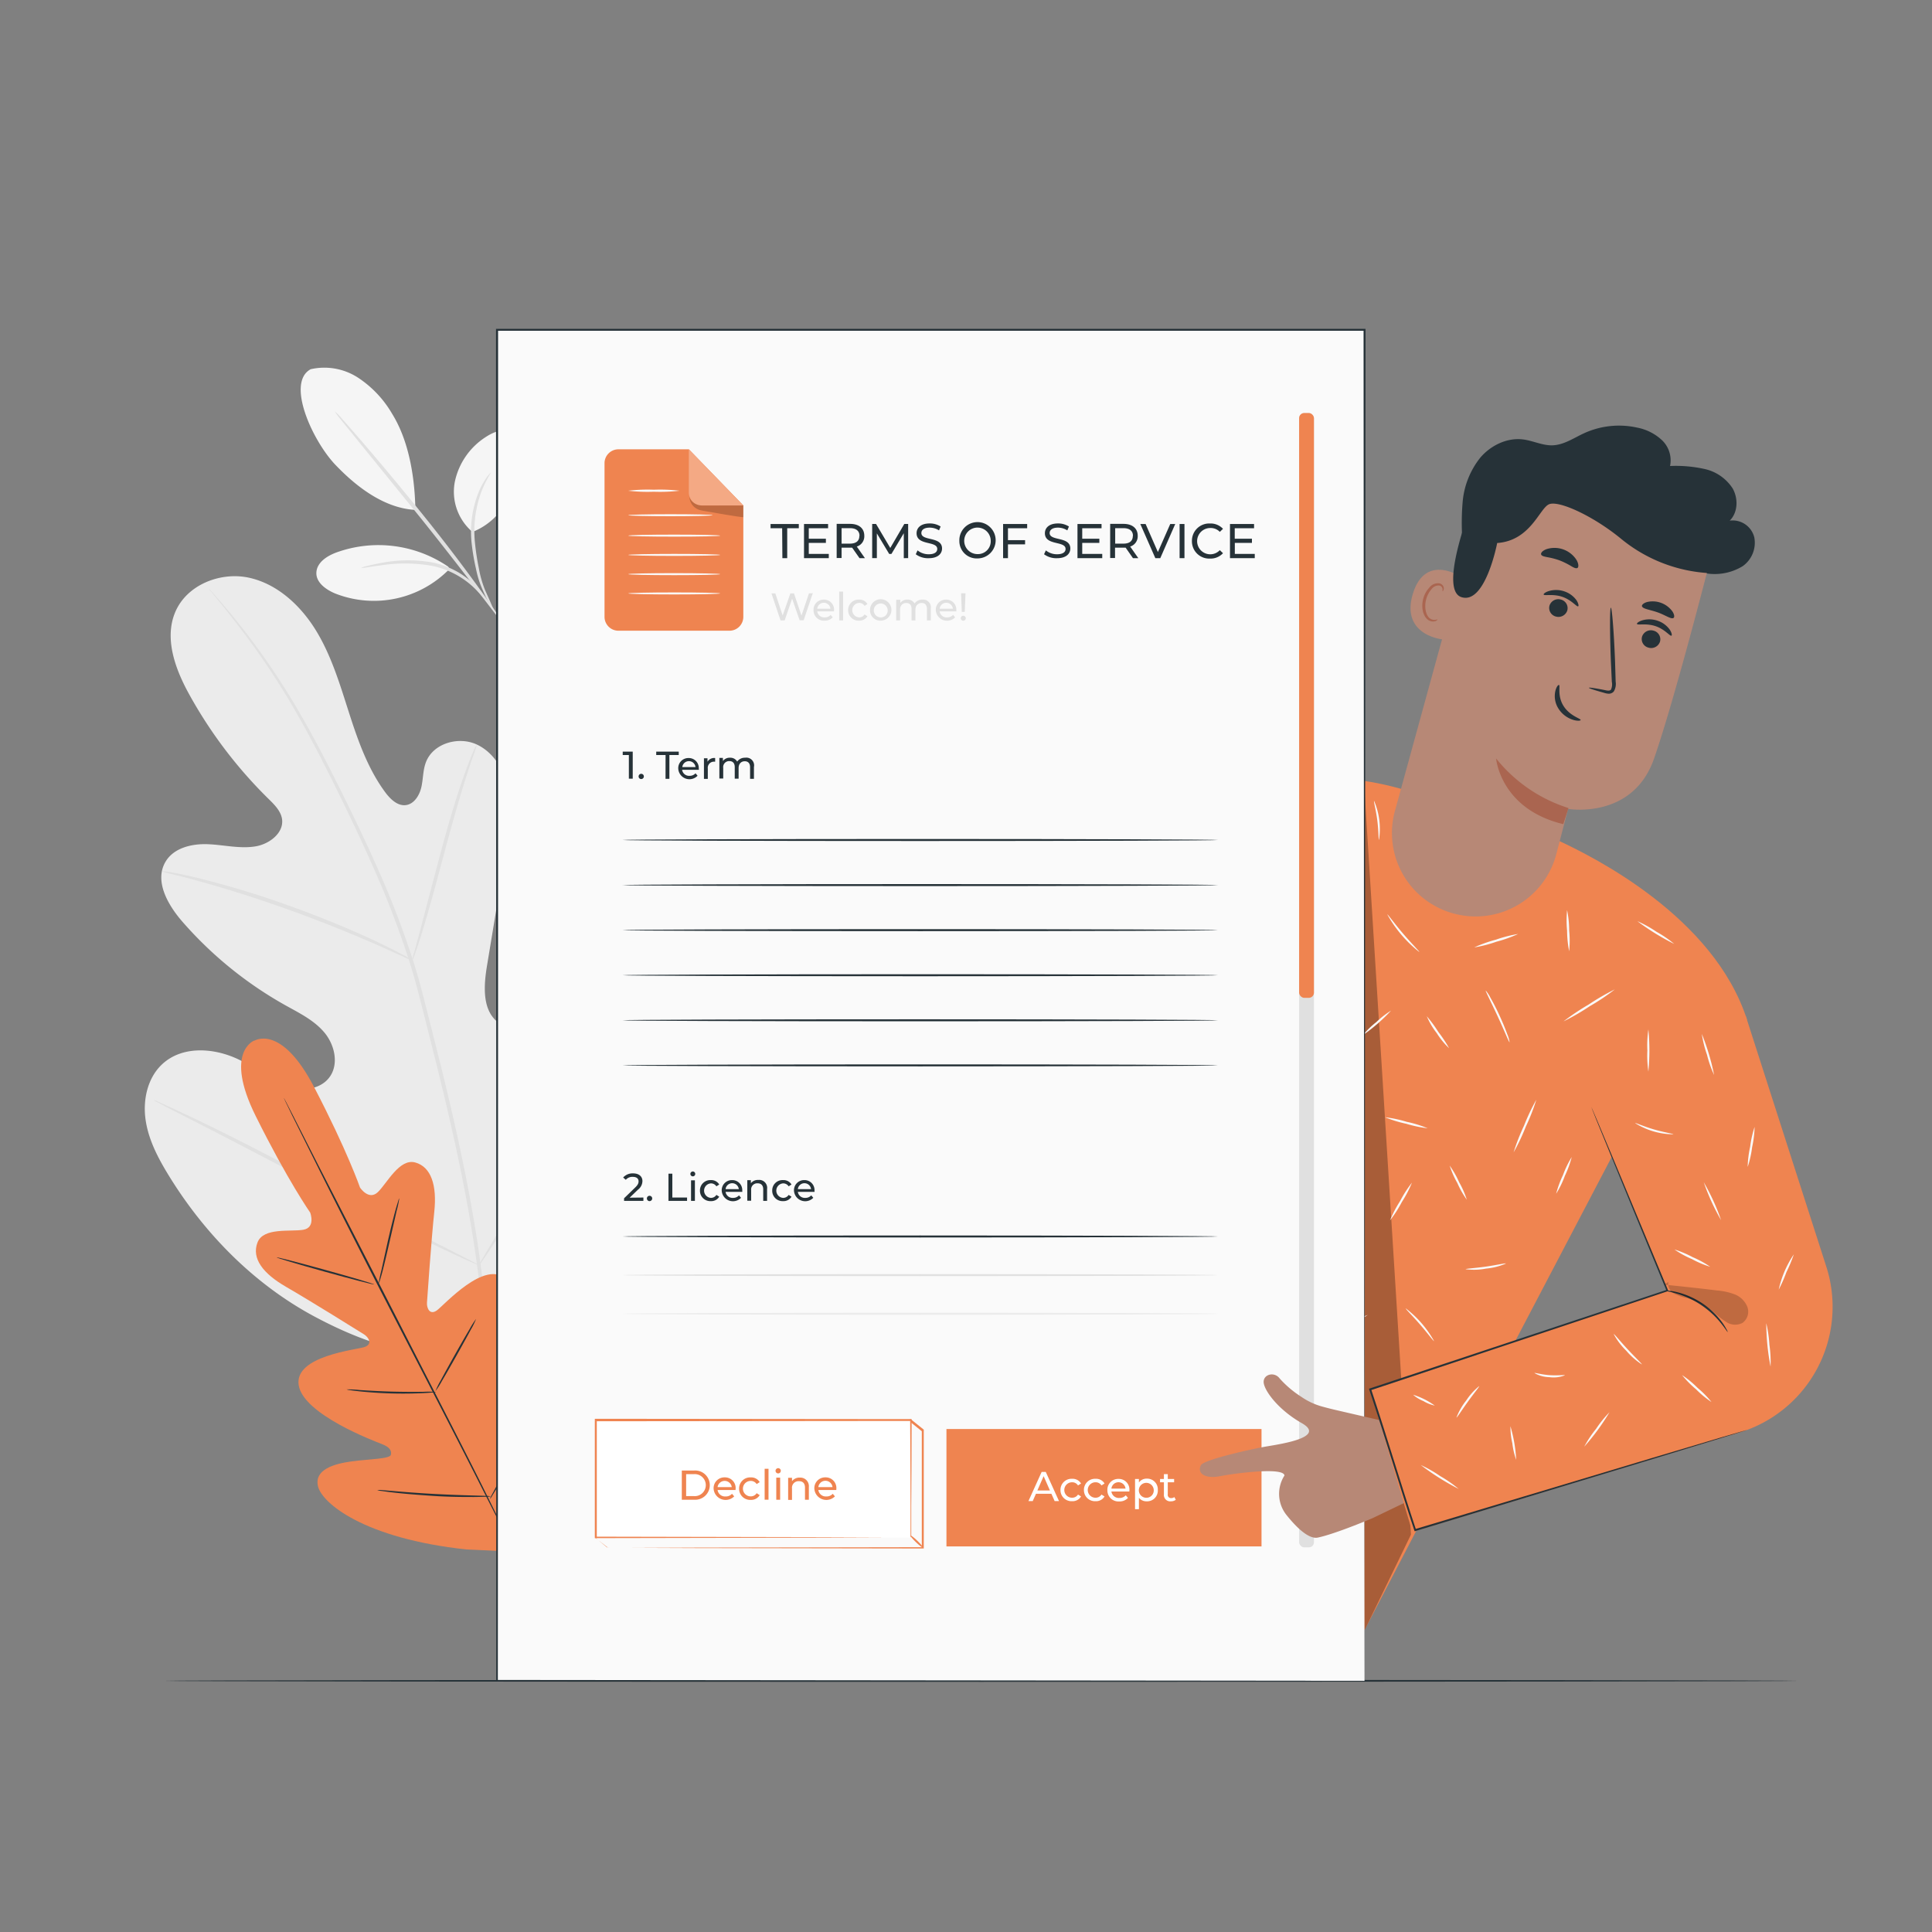 <svg xmlns="http://www.w3.org/2000/svg" viewBox="0 0 500 500"><rect x="0" y="0" width="500" height="500" fill="#808080" stroke="none"/><g id="freepik--background-complete--inject-6"><path d="M80.41,95.55A16,16,0,0,1,92.75,97.8a28.09,28.09,0,0,1,8.75,9.32c4.38,7.07,5.86,16.53,6,24.84-9.23-.46-17-7.79-20.78-11.75C80.8,113.93,74,99,80.41,95.55" style="fill:#f5f5f5"></path><path d="M122.28,137.67a13.66,13.66,0,0,1-4.58-12.94,18.18,18.18,0,0,1,7.92-11.57c1.85-1.23,4.12-2.21,6.25-1.56a5.86,5.86,0,0,1,3.74,4.59,12,12,0,0,1-.77,6.11c-2.4,6.7-5.94,12.75-12.56,15.37" style="fill:#f5f5f5"></path><path d="M127.64,157.78a27.18,27.18,0,0,1-2.61-4.84,25,25,0,0,1-1.84-5.72A55.5,55.5,0,0,1,122,140a27.52,27.52,0,0,1,2.08-13.13,20.23,20.23,0,0,1,2-3.5c.6-.75,1-1.13,1-1.09s-1.2,1.74-2.45,4.85a29.37,29.37,0,0,0-1.76,12.8,64.9,64.9,0,0,0,1.06,7.14,28.08,28.08,0,0,0,1.6,5.63C126.92,155.79,127.78,157.72,127.64,157.78Z" style="fill:#e0e0e0"></path><path d="M86.63,106.45a15.54,15.54,0,0,1,1.94,2c1.19,1.33,2.9,3.28,5,5.7,4.17,4.85,9.86,11.61,16,19.22S121,148.05,124.7,153.23c1.87,2.6,3.36,4.71,4.36,6.19a16.36,16.36,0,0,1,1.49,2.36,16.57,16.57,0,0,1-1.78-2.14l-4.6-6c-3.88-5.08-9.28-12.06-15.38-19.67L93.05,114.57l-4.76-5.88A17.54,17.54,0,0,1,86.63,106.45Z" style="fill:#e0e0e0"></path><path d="M116,146.66A32,32,0,0,0,87,143c-2.42.9-5,2.59-5.12,5.17s2.46,4.42,4.85,5.42a27.31,27.31,0,0,0,29.62-6.37" style="fill:#f5f5f5"></path><path d="M93.47,147a4.66,4.66,0,0,1,1.39-.48c.9-.25,2.23-.54,3.88-.85a36.28,36.28,0,0,1,13.15-.11,22.68,22.68,0,0,1,6.82,2.61,21.87,21.87,0,0,1,7.12,6.87,4.58,4.58,0,0,1,.71,1.28c-.15.11-1.29-1.64-3.65-4a22.21,22.21,0,0,0-11.19-5.9,40.69,40.69,0,0,0-12.86-.15C95.54,146.7,93.5,147.1,93.47,147Z" style="fill:#e0e0e0"></path><path d="M129.53,349.67c29.82-14.48,41.45-48.31,45.36-79.76.66-5.25,2.11-10.66.35-15.64s-7.05-9-12.08-7.57c-4.16,1.2-6.57,5.45-9.33,8.83a31,31,0,0,1-14.11,9.75c-3.6,1.19-7.88,1.59-10.88-.74-4.11-3.2-3.65-9.51-2.79-14.7l4.8-29c.86-5.19,1.72-10.49.89-15.68s-3.67-10.33-8.39-12.5-11.28-.29-13.13,4.62c-.78,2.05-.69,4.31-1.18,6.45s-1.87,4.35-4,4.63-4-1.52-5.32-3.29c-4.52-6.1-7.09-13.43-9.42-20.69s-4.53-14.66-8.49-21.15-10-12.1-17.33-13.71-16,1.73-19.06,8.73,0,15.13,3.74,21.8a117.35,117.35,0,0,0,20.48,26.84c1.45,1.43,3,3,3.34,5,.58,3.64-3.25,6.56-6.85,7.15-4.07.67-8.21-.4-12.34-.56s-8.79.92-10.93,4.5c-3,5,.58,11.24,4.37,15.58A100.39,100.39,0,0,0,73.9,260.19c3.59,2,7.42,3.87,10.07,7.05s3.77,8.14,1.33,11.5-7.41,3.77-11.29,2.39S66.89,277,63.3,275c-6.7-3.83-16-4.81-21.55.63-3.65,3.58-4.81,9.18-4.06,14.26s3.17,9.72,5.83,14.08c9.3,15.24,22.22,28.38,37.87,36.75s30.73,12.38,48.14,9" style="fill:#ebebeb"></path><path d="M125.3,351.33c.84-12.57,1.4-6.05-.72-22.56s-5.89-34.43-10.5-53L110.61,262c-1.15-4.51-2.28-9-3.67-13.3a234.42,234.42,0,0,0-9.37-24.31c-3.35-7.59-6.81-14.67-10.1-21.26S81,190.42,77.84,185a187.14,187.14,0,0,0-16.73-24.46c-2.19-2.72-4-4.77-5.18-6.15l-1.4-1.56a3.43,3.43,0,0,0-.5-.51,3.81,3.81,0,0,0,.43.58c.33.4.77.93,1.32,1.62,1.17,1.41,2.89,3.51,5,6.26a198,198,0,0,1,16.43,24.57c3.1,5.43,6.24,11.52,9.51,18.11s6.67,13.69,10,21.27A235.51,235.51,0,0,1,106,249c1.37,4.29,2.49,8.73,3.64,13.26s2.29,9.11,3.46,13.75c4.61,18.59,8.42,36.46,10.56,52.92s1.67,9.87.92,22.4" style="fill:#e0e0e0"></path><path d="M106.68,248.59a11.27,11.27,0,0,0,.86-2.14c.5-1.39,1.16-3.42,1.93-5.95,1.56-5.06,3.47-12.11,5.55-19.89s4.09-14.8,5.72-19.81c.8-2.51,1.48-4.54,2-5.93a10.42,10.42,0,0,0,.65-2.21,11,11,0,0,0-1,2.07c-.59,1.36-1.37,3.35-2.26,5.85-1.8,5-3.92,12-6,19.77s-3.87,14.64-5.28,20c-.64,2.39-1.19,4.41-1.63,6A9.56,9.56,0,0,0,106.68,248.59Z" style="fill:#e0e0e0"></path><path d="M41.89,225.48a14.26,14.26,0,0,0,2.62.75c1.68.42,4.13,1,7.13,1.86,6,1.64,14.23,4.18,23.18,7.39s16.92,6.49,22.62,9c2.86,1.25,5.15,2.32,6.73,3a13.92,13.92,0,0,0,2.51,1.06,14.57,14.57,0,0,0-2.34-1.4c-1.54-.83-3.79-2-6.62-3.33-5.64-2.69-13.6-6.07-22.57-9.3a238.37,238.37,0,0,0-23.34-7.14c-3-.75-5.51-1.26-7.23-1.57A15.19,15.19,0,0,0,41.89,225.48Z" style="fill:#e0e0e0"></path><path d="M124,327.41s.23-.23.59-.74l1.53-2.23c1.31-1.95,3.14-4.81,5.36-8.38,4.44-7.14,10.26-17.19,16.53-28.37s12-21.27,16.28-28.49c2.1-3.5,3.82-6.39,5.1-8.53.55-.93,1-1.7,1.38-2.33a3.52,3.52,0,0,0,.42-.85s-.23.23-.59.74L169,250.46c-1.32,1.95-3.15,4.81-5.37,8.38C159.22,266,153.4,276,147.13,287.21s-12,21.27-16.28,28.49c-2.1,3.5-3.82,6.39-5.1,8.53l-1.37,2.33A3.39,3.39,0,0,0,124,327.41Z" style="fill:#e0e0e0"></path><path d="M39.78,284.7a3.55,3.55,0,0,0,.82.5L43,286.47l9,4.59c7.61,3.88,18.06,9.36,29.59,15.43s22,11.45,29.74,15.18c3.84,1.86,7,3.33,9.15,4.31l2.52,1.11a3.65,3.65,0,0,0,.9.32,3.55,3.55,0,0,0-.82-.5l-2.44-1.27-9-4.59c-7.61-3.88-18.06-9.36-29.59-15.43s-22-11.46-29.73-15.18c-3.85-1.86-7-3.33-9.16-4.31L40.68,285A3.65,3.65,0,0,0,39.78,284.7Z" style="fill:#e0e0e0"></path></g><g id="freepik--Floor--inject-6"><path d="M465.36,435c0,.14-94.67.26-211.42.26S42.5,435.15,42.5,435s94.65-.26,211.44-.26S465.36,434.86,465.36,435Z" style="fill:#263238"></path></g><g id="freepik--Plant--inject-6"><path d="M65.73,269.39s6.9-4.66,15.52,11.87,11.92,26.08,11.92,26.08,2.27,3.46,4.64,1.16,5.58-8.78,9.66-7.65,5.66,5.85,4.92,12.77-1.8,22.14-1.89,23.51.7,3.33,2.56,2,12.55-13.43,18-8,.23,24.35-.3,26.43-.12,3,.87,3.47,4.2-3.91,7.38-7.23,7.45-6.63,10.33-3.24,3.93,17.55-9.34,40.69l-6.85,10.32L120.72,401c-26.53-2.85-37.38-12-38.42-16.33s4.12-5.84,8.68-6.46,10-.63,10.19-1.73-.3-1.95-2.3-2.74-20.39-7.68-21.57-15.27,14.9-9.12,17.06-9.87,1-2.54-.14-3.26-14.11-8.81-20.14-12.28-9-7.37-7.45-11.48c1.48-4,8.61-2.75,11.87-3.32s1.78-4.44,1.78-4.44-5.8-8.27-14.11-25-.29-19.57-.29-19.57" style="fill:#EF8450"></path><path d="M73.48,284.18a3,3,0,0,1,.17.29l.47.89,1.75,3.41,6.4,12.58c5.45,10.62,13,25.25,21.25,41.42s15.82,30.83,21.14,41.49c2.64,5.32,4.77,9.64,6.26,12.65l1.67,3.45.43.91c.09.2.13.31.13.31s-.07-.09-.18-.29l-.46-.88c-.42-.81-1-2-1.75-3.42-1.53-3-3.71-7.28-6.4-12.58C119,373.79,111.43,359.15,103.1,343S87.29,312.16,82,301.5L75.7,288.85c-.71-1.48-1.27-2.64-1.67-3.45-.18-.38-.32-.68-.42-.91A1.17,1.17,0,0,1,73.48,284.18Z" style="fill:#263238"></path><path d="M103.34,310.1a24.67,24.67,0,0,1-.69,3.26c-.48,2.13-1.1,4.83-1.79,7.83S99.52,327,99,329c-.27,1-.5,1.79-.68,2.34a3,3,0,0,1-.33.83,31.94,31.94,0,0,1,.68-3.26l1.73-7.84c.7-3.06,1.38-5.82,1.93-7.81.28-1,.52-1.79.7-2.33A3.05,3.05,0,0,1,103.34,310.1Z" style="fill:#263238"></path><path d="M96.85,332.42c0,.12-5.72-1.34-12.7-3.28s-12.6-3.6-12.56-3.73,5.71,1.34,12.69,3.27S96.88,332.29,96.85,332.42Z" style="fill:#263238"></path><path d="M112.89,360.24a3.43,3.43,0,0,1-.91.13c-.58.06-1.43.12-2.48.17-2.1.1-5,.17-8.22.08s-6.1-.32-8.19-.54c-1-.11-1.89-.22-2.48-.31a3.29,3.29,0,0,1-.89-.19,27.13,27.13,0,0,1,3.39.16c2.1.14,5,.31,8.19.4s6.09.08,8.19.06A26.43,26.43,0,0,1,112.89,360.24Z" style="fill:#263238"></path><path d="M123.21,341.34a20.4,20.4,0,0,1-1.39,2.82c-.92,1.71-2.21,4.06-3.66,6.64s-2.79,4.91-3.78,6.58a20,20,0,0,1-1.69,2.65,20.4,20.4,0,0,1,1.39-2.82c.92-1.71,2.21-4.06,3.66-6.64s2.79-4.91,3.78-6.57A20.64,20.64,0,0,1,123.21,341.34Z" style="fill:#263238"></path><path d="M140.49,364.1a4.35,4.35,0,0,1-.45,1l-1.41,2.59c-1.2,2.17-2.89,5.16-4.78,8.45s-3.63,6.26-4.91,8.39c-.6,1-1.12,1.83-1.53,2.52a4.43,4.43,0,0,1-.62.88,4.67,4.67,0,0,1,.45-1l1.41-2.59c1.2-2.18,2.89-5.17,4.78-8.46s3.63-6.25,4.91-8.38l1.53-2.52A5.44,5.44,0,0,1,140.49,364.1Z" style="fill:#263238"></path><path d="M127,387.26a4.65,4.65,0,0,1-1.15.1c-.75,0-1.83.05-3.16.06-2.66,0-6.35,0-10.41-.27s-7.74-.57-10.38-.88c-1.33-.15-2.4-.3-3.13-.41a5,5,0,0,1-1.14-.23,6.35,6.35,0,0,1,1.16,0l3.14.26c2.65.23,6.32.52,10.37.74s7.73.34,10.39.41l3.16.09A5.93,5.93,0,0,1,127,387.26Z" style="fill:#263238"></path></g><g id="freepik--Character--inject-6"><path d="M452.12,263.89l-33.47,32.59-30.84,58.85-34.68,66.55-42.61-20-46.06-23.58,29.46-56.28,18.31-63c-12.94,8.58-37,20.27-65.7,14.17-31.14-6.6-16.19-124-16.19-124l34.22-.88L268,231.08,306.65,214l.06.14c2.33-1,4.37-2,5.45-2.55,21.39-11.67,35.43-13.08,58.38-4.89h0l33.11,11c8.51,4,39.88,19.45,48.47,46.19" style="fill:#EF8450"></path><path d="M335,204.24s-.77.44-2.07,1.37a22.93,22.93,0,0,0-4.8,4.71,34,34,0,0,0-4.72,8.79,119.81,119.81,0,0,0-3.53,11.79L314,252.53c-.77,2.71-1.39,4.93-1.85,6.53-.21.73-.39,1.32-.52,1.77a2.71,2.71,0,0,1-.22.61,2.52,2.52,0,0,1,.12-.63c.11-.47.25-1.06.43-1.8.41-1.62,1-3.85,1.68-6.58,1.48-5.6,3.5-13.23,5.74-21.67a114.7,114.7,0,0,1,3.58-11.82,33.41,33.41,0,0,1,4.88-8.84,21.61,21.61,0,0,1,5-4.66,14.52,14.52,0,0,1,1.6-.94A4.32,4.32,0,0,1,335,204.24Z" style="fill:#263238"></path><g style="opacity:0.3"><path d="M322.51,220.83c-9.57,25.91-26.78,40.39-51.15,53.37a89.75,89.75,0,0,0,40.19-14.72"></path></g><g style="opacity:0.3"><path d="M353,202.39q6.08,97.38,12.16,194.75l-12,24.74Z"></path></g><path d="M390.68,269.74c-.14.06-1.36-3-3.07-6.69s-3.23-6.62-3.1-6.69a8.6,8.6,0,0,1,1.19,1.81c.67,1.16,1.53,2.8,2.38,4.66s1.55,3.57,2,4.83A7.92,7.92,0,0,1,390.68,269.74Z" style="fill:#fafafa"></path><path d="M417.92,256.05a55.89,55.89,0,0,1-6.5,4.36,58.65,58.65,0,0,1-6.78,3.92,61.08,61.08,0,0,1,6.51-4.36A59.05,59.05,0,0,1,417.92,256.05Z" style="fill:#fafafa"></path><path d="M406.1,246.19a28.36,28.36,0,0,1-.54-5.31,28.46,28.46,0,0,1,0-5.35,26.53,26.53,0,0,1,.54,5.32A27.36,27.36,0,0,1,406.1,246.19Z" style="fill:#fafafa"></path><path d="M433.29,244.29a60.62,60.62,0,0,1-9.54-5.89,30.56,30.56,0,0,1,4.91,2.72A30,30,0,0,1,433.29,244.29Z" style="fill:#fafafa"></path><path d="M391.72,298.23a53.57,53.57,0,0,1,2.7-6.92,54.4,54.4,0,0,1,3.18-6.71,52.46,52.46,0,0,1-2.7,6.92A53.56,53.56,0,0,1,391.72,298.23Z" style="fill:#fafafa"></path><path d="M379.61,310.49a23.76,23.76,0,0,1-2.44-4.3,24.11,24.11,0,0,1-2-4.54,24.13,24.13,0,0,1,2.45,4.3A23.36,23.36,0,0,1,379.61,310.49Z" style="fill:#fafafa"></path><path d="M389.74,327a16.77,16.77,0,0,1-5.14,1.31,16.56,16.56,0,0,1-5.3.16c0-.15,2.35-.26,5.23-.67S389.7,326.84,389.74,327Z" style="fill:#fafafa"></path><path d="M402.73,308.94a26.58,26.58,0,0,1,1.78-4.85,25.55,25.55,0,0,1,2.25-4.65,26.06,26.06,0,0,1-1.77,4.85A24.45,24.45,0,0,1,402.73,308.94Z" style="fill:#fafafa"></path><path d="M371.14,347.08c-.13.08-1.6-1.95-3.62-4.28s-3.82-4.08-3.71-4.19a27.29,27.29,0,0,1,7.33,8.47Z" style="fill:#fafafa"></path><path d="M365.41,306.07a29.5,29.5,0,0,1-2.61,5,30.58,30.58,0,0,1-3.07,4.76,31.6,31.6,0,0,1,2.62-5A30.81,30.81,0,0,1,365.41,306.07Z" style="fill:#fafafa"></path><path d="M369.49,292a32.53,32.53,0,0,1-5.59-1.18,31.47,31.47,0,0,1-5.46-1.68,31.42,31.42,0,0,1,5.59,1.18A30.81,30.81,0,0,1,369.49,292Z" style="fill:#fafafa"></path><path d="M369.25,263a34.21,34.21,0,0,1,3,4.08,33.69,33.69,0,0,1,2.78,4.2,19.63,19.63,0,0,1-3.2-3.91A19.11,19.11,0,0,1,369.25,263Z" style="fill:#fafafa"></path><path d="M360,261.55a44.26,44.26,0,0,1-7.26,6.32,22,22,0,0,1,3.46-3.36A22.74,22.74,0,0,1,360,261.55Z" style="fill:#fafafa"></path><path d="M367.31,246.38a32.47,32.47,0,0,1-8.28-9.73c.13-.08,1.77,2.26,4.06,4.94S367.42,246.27,367.31,246.38Z" style="fill:#fafafa"></path><path d="M392.89,241.71a33.85,33.85,0,0,1-5.61,2,33.34,33.34,0,0,1-5.76,1.48,35.57,35.57,0,0,1,5.61-2A33.74,33.74,0,0,1,392.89,241.71Z" style="fill:#fafafa"></path><path d="M356.88,217.35c-.15,0-.08-2.29-.44-5.07s-1-5-.82-5a18.48,18.48,0,0,1,1.26,10.1Z" style="fill:#fafafa"></path><path d="M334.12,289.86a18.93,18.93,0,0,1-2.35,1.74c-1.48,1-3.5,2.49-5.66,4.19s-4.06,3.31-5.42,4.49a20.27,20.27,0,0,1-2.25,1.88,13.82,13.82,0,0,1,2-2.15,68,68,0,0,1,5.35-4.63,70.69,70.69,0,0,1,5.77-4.09A15.53,15.53,0,0,1,334.12,289.86Z" style="fill:#fafafa"></path><path d="M332.81,281.84c-.13.07-1.81-2.54-4.14-5.59s-4.39-5.37-4.28-5.48a7,7,0,0,1,1.51,1.39,48.81,48.81,0,0,1,3.19,3.77c1.16,1.54,2.13,3,2.78,4.08A7.38,7.38,0,0,1,332.81,281.84Z" style="fill:#fafafa"></path><path d="M338.9,250.23a60.42,60.42,0,0,1-9.8,5.41,30.59,30.59,0,0,1,4.78-2.93A29.73,29.73,0,0,1,338.9,250.23Z" style="fill:#fafafa"></path><path d="M332.87,236.43a7.87,7.87,0,0,1-1.71-1.35,35.67,35.67,0,0,1-3.61-3.82,36.55,36.55,0,0,1-3.05-4.3,7.88,7.88,0,0,1-1-1.94c.14-.08,1.85,2.76,4.44,5.91S333,236.31,332.87,236.43Z" style="fill:#fafafa"></path><path d="M343.25,236.14a22.16,22.16,0,0,1,1.84-4.37,21.92,21.92,0,0,1,2.31-4.15,21.45,21.45,0,0,1-1.84,4.37A21.29,21.29,0,0,1,343.25,236.14Z" style="fill:#fafafa"></path><path d="M340.48,220.35c-.16,0,0-3.11-.58-6.86s-1.69-6.65-1.54-6.71a6.65,6.65,0,0,1,.85,1.86,26.2,26.2,0,0,1,1.21,4.77,27.69,27.69,0,0,1,.31,4.91A6.39,6.39,0,0,1,340.48,220.35Z" style="fill:#fafafa"></path><path d="M343,300a21.44,21.44,0,0,1,0-2.93c.07-1.8.12-4.29.05-7s-.25-5.23-.4-7a18.79,18.79,0,0,1-.18-2.92,15,15,0,0,1,.55,2.88,65,65,0,0,1,.55,7.06,64.26,64.26,0,0,1-.2,7.07A13.77,13.77,0,0,1,343,300Z" style="fill:#fafafa"></path><path d="M341.52,324.89a43.33,43.33,0,0,0-4.43-3.57A44,44,0,0,0,332,318.8a14.53,14.53,0,0,1,9.54,6.09Z" style="fill:#fafafa"></path><path d="M354,340.29a59.18,59.18,0,0,1-6.87,3.85,57.86,57.86,0,0,1-7.11,3.38,61.18,61.18,0,0,1,6.87-3.84A58.92,58.92,0,0,1,354,340.29Z" style="fill:#fafafa"></path><path d="M318.82,347.12a62.79,62.79,0,0,1-5.06-6.43,64.47,64.47,0,0,1-4.64-6.75,65.09,65.09,0,0,1,5.06,6.44A66.28,66.28,0,0,1,318.82,347.12Z" style="fill:#fafafa"></path><path d="M308,318.68a7.35,7.35,0,0,1-.23-2.05c-.05-1.27-.07-3,0-5s.27-3.69.44-5a7.74,7.74,0,0,1,.41-2c.15,0-.15,3.14-.33,7S308.1,318.68,308,318.68Z" style="fill:#fafafa"></path><path d="M296.22,367.23a53.48,53.48,0,0,1-5.84-4.52,52.69,52.69,0,0,1-5.51-4.92,53.07,53.07,0,0,1,5.84,4.52A52.62,52.62,0,0,1,296.22,367.23Z" style="fill:#fafafa"></path><path d="M303.26,365.74a59.29,59.29,0,0,1-.45-7.84,60.1,60.1,0,0,1,.08-7.85,59.29,59.29,0,0,1,.45,7.84A60.1,60.1,0,0,1,303.26,365.74Z" style="fill:#fafafa"></path><path d="M317.16,395.85c0,.08-1.25-.41-3.26-1.06a46.76,46.76,0,0,0-16.22-2.21c-2.11.08-3.41.23-3.42.14a3.21,3.21,0,0,1,.9-.21c.58-.11,1.44-.21,2.5-.3A39.25,39.25,0,0,1,314,394.45a21.68,21.68,0,0,1,2.33,1A3,3,0,0,1,317.16,395.85Z" style="fill:#fafafa"></path><path d="M328.61,401.35a11.48,11.48,0,0,1,2.26,1.55,57.18,57.18,0,0,1,9.33,9.33,11.48,11.48,0,0,1,1.55,2.26,18.56,18.56,0,0,1-1.84-2c-1.1-1.27-2.66-3-4.47-4.81s-3.54-3.36-4.81-4.47A18.56,18.56,0,0,1,328.61,401.35Z" style="fill:#fafafa"></path><path d="M333.6,349.25a40.47,40.47,0,0,1-2.59-5.83,39.52,39.52,0,0,1-2.11-6,40.47,40.47,0,0,1,2.59,5.83A39.52,39.52,0,0,1,333.6,349.25Z" style="fill:#fafafa"></path><path d="M293.43,247.9a7.77,7.77,0,0,1-1.53,1.67,33.83,33.83,0,0,1-4.28,3.38,33.12,33.12,0,0,1-4.78,2.66,8,8,0,0,1-2.13.77c-.06-.15,3.11-1.51,6.62-3.86S293.32,247.78,293.43,247.9Z" style="fill:#fafafa"></path><path d="M296,237.3a38.27,38.27,0,0,1,.42-8.9,38.27,38.27,0,0,1-.42,8.9Z" style="fill:#fafafa"></path><path d="M276.05,246.2a29.92,29.92,0,0,1-5.19-2.09,30.52,30.52,0,0,1-5-2.57,30.92,30.92,0,0,1,5.19,2.09A30.52,30.52,0,0,1,276.05,246.2Z" style="fill:#fafafa"></path><path d="M311.64,232.64a29.62,29.62,0,0,1,.17-5.53,28.43,28.43,0,0,1,.68-5.49,30.08,30.08,0,0,1-.16,5.53A29.2,29.2,0,0,1,311.64,232.64Z" style="fill:#fafafa"></path><path d="M265.45,267.4a18.82,18.82,0,0,1-5.7-2.5,18.29,18.29,0,0,1-4.89-3.86c.1-.12,2.23,1.67,5.15,3.42S265.51,267.25,265.45,267.4Z" style="fill:#fafafa"></path><path d="M250.62,247.05a42.2,42.2,0,0,1-4.26,5,43,43,0,0,1-4.64,4.7,84.46,84.46,0,0,1,8.9-9.75Z" style="fill:#fafafa"></path><path d="M249.35,228.82a14.65,14.65,0,0,1-4.67-2.61,15.13,15.13,0,0,1-3.81-3.74c.11-.11,1.79,1.58,4.13,3.32S249.42,228.69,249.35,228.82Z" style="fill:#fafafa"></path><path d="M240,232.64a12.63,12.63,0,0,1-2.13,2.92,13,13,0,0,1-2.53,2.59,25.24,25.24,0,0,1,4.66-5.51Z" style="fill:#fafafa"></path><path d="M260,198.8a40.94,40.94,0,0,1-3.91,5.18,39.55,39.55,0,0,1-4.31,4.86,41.42,41.42,0,0,1,3.91-5.19A40.88,40.88,0,0,1,260,198.8Z" style="fill:#fafafa"></path><path d="M242.87,202.65a37,37,0,0,1-4.26-4.47,37.06,37.06,0,0,1-3.86-4.8,36.35,36.35,0,0,1,4.26,4.46A37,37,0,0,1,242.87,202.65Z" style="fill:#fafafa"></path><path d="M251.45,180.93a29.76,29.76,0,0,1-3-4.74,31.37,31.37,0,0,1-2.53-5,30.17,30.17,0,0,1,3,4.75A31.06,31.06,0,0,1,251.45,180.93Z" style="fill:#fafafa"></path><path d="M251,166.92c-.12-.1,1.38-2,2.57-4.69s1.62-5.06,1.78-5a15.41,15.41,0,0,1-4.35,9.72Z" style="fill:#fafafa"></path><path d="M234.51,166.09a11.63,11.63,0,0,1,1.23-6.12,14.76,14.76,0,0,1,2.44-3.72,4.84,4.84,0,0,1,1.39-1.21,29.1,29.1,0,0,0-3.36,5.14A28.65,28.65,0,0,0,234.51,166.09Z" style="fill:#fafafa"></path><path d="M378.69,142.3a63.51,63.51,0,0,1-.15-12.48,21.29,21.29,0,0,1,4.6-11.43c2.73-3.16,6.93-5.19,11.06-4.66,2.56.33,5,1.59,7.55,1.52,3-.09,5.57-1.93,8.28-3.16a21.69,21.69,0,0,1,13.64-1.43,13,13,0,0,1,6.45,3.26,7.22,7.22,0,0,1,2.09,6.68,34.47,34.47,0,0,1,9,.79,11.63,11.63,0,0,1,7.19,5c1.49,2.61,1.39,6.24-.75,8.35a5.76,5.76,0,0,1,6.36,4.34,7.42,7.42,0,0,1-3,7.44,13.87,13.87,0,0,1-9.35,1.88c-2.78-.53-6-1.31-8.23-3" style="fill:#263238"></path><path d="M376.52,236.5h0a21.58,21.58,0,0,0,26.23-15.38c1.69-6.41,3.07-11.78,3.07-11.78s16.71,2.87,22.24-13,15-53.21,15-53.21h0a58.25,58.25,0,0,0-57.81-11.65l-3,1-21.23,77.33A21.58,21.58,0,0,0,376.52,236.5Z" style="fill:#b78876"></path><path d="M405.92,209.12a39,39,0,0,1-18.73-12.83s1.06,13.07,17.39,17Z" style="fill:#aa6550"></path><path d="M378.74,149.66c-.23-.21-9.83-6.89-13.12,4.09s8.4,12,8.51,11.71S378.74,149.66,378.74,149.66Z" style="fill:#b78876"></path><path d="M372,160.29s-.23.08-.6.13A2,2,0,0,1,370,160c-1-.77-1.45-2.91-.91-4.9a6.55,6.55,0,0,1,1.35-2.58,2.32,2.32,0,0,1,1.88-1,1,1,0,0,1,1,.86c.06.35-.08.55,0,.59s.29-.12.33-.6a1.26,1.26,0,0,0-.22-.81,1.49,1.49,0,0,0-1-.6,2.79,2.79,0,0,0-2.51,1.1,6.7,6.7,0,0,0-1.58,2.86c-.6,2.23-.09,4.64,1.36,5.58a2.15,2.15,0,0,0,1.84.23C371.93,160.55,372.06,160.33,372,160.29Z" style="fill:#aa6550"></path><path d="M429.61,166.05a2.4,2.4,0,0,1-3,1.55,2.29,2.29,0,0,1-1.65-2.83,2.4,2.4,0,0,1,2.95-1.56A2.3,2.3,0,0,1,429.61,166.05Z" style="fill:#263238"></path><path d="M432.57,164.51c-.38.2-1.67-1.64-4.11-2.46s-4.65-.19-4.81-.58c-.09-.17.38-.61,1.35-.92a6.52,6.52,0,0,1,4,.1,6.28,6.28,0,0,1,3.15,2.33C432.68,163.81,432.75,164.43,432.57,164.51Z" style="fill:#263238"></path><path d="M405.61,158a2.4,2.4,0,0,1-2.95,1.56,2.29,2.29,0,0,1-1.65-2.83,2.39,2.39,0,0,1,2.95-1.56A2.29,2.29,0,0,1,405.61,158Z" style="fill:#263238"></path><path d="M408.43,156.91c-.38.21-1.68-1.64-4.12-2.46s-4.64-.19-4.81-.58c-.08-.17.38-.61,1.36-.91a6.56,6.56,0,0,1,4,.09,6.36,6.36,0,0,1,3.16,2.33C408.53,156.21,408.61,156.83,408.43,156.91Z" style="fill:#263238"></path><path d="M411.21,178c0-.14,1.64.1,4.2.61.65.15,1.28.22,1.53-.17a3.39,3.39,0,0,0,.2-2c-.08-1.71-.16-3.5-.25-5.37-.29-7.61-.28-13.79,0-13.8s.79,6.16,1.08,13.77c.06,1.87.11,3.66.16,5.37a3.77,3.77,0,0,1-.49,2.55,1.65,1.65,0,0,1-1.33.57,4.14,4.14,0,0,1-1.11-.21C412.71,178.63,411.17,178.13,411.21,178Z" style="fill:#263238"></path><path d="M403.46,177.27c.4.11-.48,2.76,1.16,5.4s4.55,3.3,4.45,3.67c0,.18-.81.31-2-.06a6.93,6.93,0,0,1-3.76-2.92,6,6,0,0,1-.8-4.47C402.77,177.75,403.28,177.19,403.46,177.27Z" style="fill:#263238"></path><path d="M433.11,159.92c-.61.41-2.1-.73-4.11-1.44s-3.86-.88-4.06-1.59c-.08-.34.38-.81,1.3-1.08a6.31,6.31,0,0,1,6.59,2.44C433.35,159.06,433.39,159.71,433.11,159.92Z" style="fill:#263238"></path><path d="M408.21,147c-.37.2-1-.13-1.71-.56a19.38,19.38,0,0,0-2.88-1.41,18.34,18.34,0,0,0-3.11-.82c-.85-.17-1.51-.3-1.66-.7s.33-1,1.41-1.4a6.77,6.77,0,0,1,7.8,2.9C408.61,146.06,408.56,146.84,408.21,147Z" style="fill:#263238"></path><path d="M442.23,148.32a39.35,39.35,0,0,1-22.78-8.95c-7.18-5.88-16.17-10-18.62-8.84s-4.78,9.4-13.36,10c0,0-3.06,16.05-9.28,14s3.35-25.77,3.35-25.77l17.25-4.06,17.67.65,15.87,3.6,13.73,7.89Z" style="fill:#263238"></path><rect x="128.6" y="85.37" width="224.53" height="349.64" style="fill:#fafafa"></rect><path d="M353.13,435c0-2.15-.1-144.15-.24-349.64l.24.24-224.5,0h0l.27-.26c0,132.28,0,254.08-.06,349.64l-.21-.21,224.53.21-224.53.2h-.2V435c0-95.56,0-217.36-.06-349.64v-.26h.29l224.5,0h.24v.24C353.23,290.86,353.13,432.86,353.13,435Z" style="fill:#263238"></path><path d="M188.78,163.23H160.05a3.6,3.6,0,0,1-3.6-3.59V119.87a3.6,3.6,0,0,1,3.6-3.59h18.22l14.1,14.53v28.83A3.59,3.59,0,0,1,188.78,163.23Z" style="fill:#EF8450"></path><path d="M178.27,116.28v11.19a3.35,3.35,0,0,0,3.34,3.34h10.76Z" style="fill:#EF8450"></path><g style="opacity:0.2"><path d="M178.42,128.45a3.71,3.71,0,0,0,2.94,3.61l.36.08c1.4.25,10.65,1.89,10.65,1.68v-3H181.61S178.93,130.72,178.42,128.45Z"></path></g><g style="opacity:0.3"><path d="M178.27,116.28v11.19a3.35,3.35,0,0,0,3.34,3.34h10.76Z" style="fill:#fff"></path></g><path d="M175.86,127a43.32,43.32,0,0,1-6.65.26,43.13,43.13,0,0,1-6.64-.26,43.13,43.13,0,0,1,6.64-.26A43.32,43.32,0,0,1,175.86,127Z" style="fill:#fafafa"></path><path d="M184.44,133.34c0,.14-4.89.26-10.93.26s-10.94-.12-10.94-.26,4.9-.26,10.94-.26S184.44,133.19,184.44,133.34Z" style="fill:#fafafa"></path><path d="M186.41,138.62c0,.15-5.33.26-11.92.26s-11.92-.11-11.92-.26,5.34-.26,11.92-.26S186.41,138.48,186.41,138.62Z" style="fill:#fafafa"></path><path d="M186.41,143.61c0,.14-5.33.26-11.92.26s-11.92-.12-11.92-.26,5.34-.26,11.92-.26S186.41,143.46,186.41,143.61Z" style="fill:#fafafa"></path><path d="M186.41,148.59c0,.15-5.33.26-11.92.26s-11.92-.11-11.92-.26,5.34-.26,11.92-.26S186.41,148.45,186.41,148.59Z" style="fill:#fafafa"></path><path d="M186.41,153.58c0,.14-5.33.26-11.92.26s-11.92-.12-11.92-.26,5.34-.26,11.92-.26S186.41,153.43,186.41,153.58Z" style="fill:#fafafa"></path><path d="M202.42,136.71h-3v-1.1h7.31v1.1h-3v7.74h-1.25Z" style="fill:#263238"></path><path d="M214.49,143.35v1.1h-6.41v-8.84h6.23v1.1h-5v2.71h4.43v1.08h-4.43v2.85Z" style="fill:#263238"></path><path d="M222.44,144.45l-1.91-2.72a4.8,4.8,0,0,1-.55,0H217.8v2.69h-1.27v-8.84H220c2.3,0,3.68,1.16,3.68,3.08a2.78,2.78,0,0,1-1.94,2.79l2.1,3Zm0-5.76c0-1.26-.84-2-2.46-2H217.8v4h2.14C221.56,140.69,222.4,140,222.4,138.69Z" style="fill:#263238"></path><path d="M233.9,144.45V138l-3.2,5.36h-.58l-3.19-5.32v6.4h-1.21v-8.84h1l3.68,6.21,3.63-6.21h1v8.84Z" style="fill:#263238"></path><path d="M237,143.44l.46-1a4.53,4.53,0,0,0,2.92,1c1.53,0,2.18-.6,2.18-1.37,0-2.16-5.35-.79-5.35-4.07,0-1.37,1.06-2.53,3.38-2.53a5.14,5.14,0,0,1,2.84.79l-.41,1a4.57,4.57,0,0,0-2.43-.71c-1.5,0-2.14.63-2.14,1.4,0,2.15,5.35.8,5.35,4,0,1.35-1.09,2.51-3.42,2.51A5.26,5.26,0,0,1,237,143.44Z" style="fill:#263238"></path><path d="M248.28,140a4.7,4.7,0,1,1,4.7,4.52A4.49,4.49,0,0,1,248.28,140Zm8.12,0a3.43,3.43,0,1,0-3.42,3.4A3.31,3.31,0,0,0,256.4,140Z" style="fill:#263238"></path><path d="M260.86,136.71v3.08h4.43v1.09h-4.43v3.57H259.6v-8.84h6.23v1.1Z" style="fill:#263238"></path><path d="M270.2,143.44l.47-1a4.52,4.52,0,0,0,2.91,1c1.53,0,2.19-.6,2.19-1.37,0-2.16-5.35-.79-5.35-4.07,0-1.37,1.06-2.53,3.38-2.53a5.17,5.17,0,0,1,2.84.79l-.42,1a4.56,4.56,0,0,0-2.42-.71c-1.5,0-2.15.63-2.15,1.4,0,2.15,5.35.8,5.35,4,0,1.35-1.08,2.51-3.42,2.51A5.28,5.28,0,0,1,270.2,143.44Z" style="fill:#263238"></path><path d="M285.26,143.35v1.1h-6.41v-8.84h6.23v1.1h-5v2.71h4.43v1.08h-4.43v2.85Z" style="fill:#263238"></path><path d="M293.21,144.45l-1.9-2.72a5.12,5.12,0,0,1-.56,0h-2.18v2.69h-1.26v-8.84h3.44c2.3,0,3.69,1.16,3.69,3.08a2.78,2.78,0,0,1-1.95,2.79l2.1,3Zm0-5.76c0-1.26-.84-2-2.46-2h-2.14v4h2.14C292.33,140.69,293.17,140,293.17,138.69Z" style="fill:#263238"></path><path d="M304.15,135.61l-3.87,8.84H299l-3.89-8.84h1.37l3.18,7.26,3.2-7.26Z" style="fill:#263238"></path><path d="M305.28,135.61h1.26v8.84h-1.26Z" style="fill:#263238"></path><path d="M308.47,140a4.47,4.47,0,0,1,4.68-4.52,4.36,4.36,0,0,1,3.36,1.38l-.82.79a3.26,3.26,0,0,0-2.49-1,3.4,3.4,0,1,0,2.49,5.73l.82.79a4.38,4.38,0,0,1-3.37,1.39A4.47,4.47,0,0,1,308.47,140Z" style="fill:#263238"></path><path d="M324.73,143.35v1.1h-6.41v-8.84h6.23v1.1h-5v2.71H324v1.08h-4.43v2.85Z" style="fill:#263238"></path><path d="M210.35,153.52l-2.36,7h-1.05L205,154.94l-1.93,5.62H202l-2.35-7h1l1.9,5.73,2-5.73h.93l1.94,5.76,1.94-5.76Z" style="fill:#e0e0e0"></path><path d="M215.83,158.22H211.5a1.82,1.82,0,0,0,1.94,1.56,2,2,0,0,0,1.53-.64l.54.62a2.7,2.7,0,0,1-2.11.86,2.66,2.66,0,0,1-2.86-2.72,2.61,2.61,0,0,1,2.67-2.72,2.58,2.58,0,0,1,2.64,2.75C215.85,158,215.84,158.13,215.83,158.22Zm-4.33-.69h3.42a1.72,1.72,0,0,0-3.42,0Z" style="fill:#e0e0e0"></path><path d="M217.19,153.1h1v7.46h-1Z" style="fill:#e0e0e0"></path><path d="M219.5,157.9a2.67,2.67,0,0,1,2.82-2.72,2.39,2.39,0,0,1,2.17,1.14l-.74.47a1.65,1.65,0,0,0-1.44-.76,1.88,1.88,0,0,0,0,3.75,1.65,1.65,0,0,0,1.44-.76l.74.46a2.39,2.39,0,0,1-2.17,1.14A2.67,2.67,0,0,1,219.5,157.9Z" style="fill:#e0e0e0"></path><path d="M225.16,157.9a2.77,2.77,0,1,1,2.78,2.72A2.66,2.66,0,0,1,225.16,157.9Zm4.57,0a1.8,1.8,0,1,0-1.79,1.88A1.75,1.75,0,0,0,229.73,157.9Z" style="fill:#e0e0e0"></path><path d="M240.89,157.5v3.06h-1v-2.95c0-1.05-.51-1.56-1.38-1.56s-1.6.61-1.6,1.77v2.74h-1v-2.95c0-1.05-.51-1.56-1.38-1.56s-1.6.61-1.6,1.77v2.74h-1v-5.33H233v.8a2.17,2.17,0,0,1,1.84-.85,2,2,0,0,1,1.85,1,2.41,2.41,0,0,1,2.05-1A2,2,0,0,1,240.89,157.5Z" style="fill:#e0e0e0"></path><path d="M247.5,158.22h-4.32a1.8,1.8,0,0,0,1.93,1.56,2,2,0,0,0,1.54-.64l.53.62a2.91,2.91,0,0,1-5-1.86,2.62,2.62,0,0,1,2.68-2.72,2.57,2.57,0,0,1,2.63,2.75C247.52,158,247.51,158.13,247.5,158.22Zm-4.32-.69h3.42a1.72,1.72,0,0,0-3.42,0Z" style="fill:#e0e0e0"></path><path d="M248.64,160a.64.64,0,0,1,.66-.64.64.64,0,1,1,0,1.28A.64.64,0,0,1,248.64,160Zm.09-6.46h1.14l-.19,4.82h-.77Z" style="fill:#e0e0e0"></path><rect x="336.21" y="106.89" width="3.84" height="293.57" rx="1.33" style="fill:#e0e0e0"></rect><rect x="336.21" y="106.89" width="3.84" height="151.35" rx="1.33" style="fill:#EF8450"></rect><path d="M163.75,194.52v7h-1V195.4h-1.59v-.88Z" style="fill:#263238"></path><path d="M165.27,200.93a.68.68,0,1,1,.68.69A.67.67,0,0,1,165.27,200.93Z" style="fill:#263238"></path><path d="M172.25,195.4h-2.42v-.88h5.83v.88h-2.42v6.16h-1Z" style="fill:#263238"></path><path d="M180.86,199.22h-4.33a1.81,1.81,0,0,0,1.93,1.56,2,2,0,0,0,1.54-.65l.53.63a2.9,2.9,0,0,1-5-1.86,2.61,2.61,0,0,1,2.67-2.72,2.58,2.58,0,0,1,2.64,2.75C180.88,199,180.87,199.13,180.86,199.22Zm-4.33-.7H180a1.72,1.72,0,0,0-3.42,0Z" style="fill:#263238"></path><path d="M185.08,196.18v.94h-.22a1.59,1.59,0,0,0-1.68,1.8v2.65h-1v-5.33h.92v.9A2,2,0,0,1,185.08,196.18Z" style="fill:#263238"></path><path d="M195.12,198.49v3.07h-1v-3c0-1-.5-1.55-1.38-1.55s-1.59.61-1.59,1.77v2.74h-1v-3c0-1-.5-1.55-1.38-1.55a1.55,1.55,0,0,0-1.6,1.77v2.74h-1v-5.33h.92v.8a2.16,2.16,0,0,1,1.84-.85,2,2,0,0,1,1.85,1,2.41,2.41,0,0,1,2.06-1A2,2,0,0,1,195.12,198.49Z" style="fill:#263238"></path><path d="M166.51,309.92v.87h-5v-.68l2.86-2.77c.75-.72.89-1.16.89-1.61,0-.72-.52-1.16-1.5-1.16a2.21,2.21,0,0,0-1.8.76l-.69-.59a3.25,3.25,0,0,1,2.58-1.07c1.47,0,2.41.76,2.41,2a2.84,2.84,0,0,1-1.15,2.21l-2.16,2.08Z" style="fill:#263238"></path><path d="M167.42,310.16a.67.67,0,0,1,.68-.69.69.69,0,0,1,0,1.38A.68.68,0,0,1,167.42,310.16Z" style="fill:#263238"></path><path d="M173,303.75h1v6.17h3.81v.87H173Z" style="fill:#263238"></path><path d="M178.67,303.81a.63.63,0,0,1,.65-.63.63.63,0,1,1-.65.63Zm.17,1.65h1v5.33h-1Z" style="fill:#263238"></path><path d="M181.15,308.13a2.67,2.67,0,0,1,2.81-2.72,2.38,2.38,0,0,1,2.18,1.14l-.74.47a1.65,1.65,0,0,0-1.44-.76,1.88,1.88,0,0,0,0,3.75,1.66,1.66,0,0,0,1.44-.77l.74.46a2.39,2.39,0,0,1-2.18,1.15A2.67,2.67,0,0,1,181.15,308.13Z" style="fill:#263238"></path><path d="M192.1,308.45h-4.32a1.81,1.81,0,0,0,1.93,1.56,2,2,0,0,0,1.54-.65l.53.63a2.91,2.91,0,0,1-5-1.86,2.62,2.62,0,0,1,2.68-2.72,2.57,2.57,0,0,1,2.63,2.75C192.12,308.24,192.11,308.36,192.1,308.45Zm-4.32-.7h3.42a1.72,1.72,0,0,0-3.42,0Z" style="fill:#263238"></path><path d="M198.52,307.72v3.07h-1v-3c0-1-.52-1.55-1.43-1.55a1.58,1.58,0,0,0-1.69,1.77v2.74h-1v-5.33h.93v.8a2.28,2.28,0,0,1,1.92-.85A2.06,2.06,0,0,1,198.52,307.72Z" style="fill:#263238"></path><path d="M199.85,308.13a2.66,2.66,0,0,1,2.81-2.72,2.38,2.38,0,0,1,2.18,1.14l-.74.47a1.66,1.66,0,0,0-1.45-.76,1.88,1.88,0,0,0,0,3.75,1.67,1.67,0,0,0,1.45-.77l.74.46a2.39,2.39,0,0,1-2.18,1.15A2.67,2.67,0,0,1,199.85,308.13Z" style="fill:#263238"></path><path d="M210.8,308.45h-4.32a1.81,1.81,0,0,0,1.93,1.56,2,2,0,0,0,1.54-.65l.53.63a2.91,2.91,0,0,1-5-1.86,2.62,2.62,0,0,1,2.68-2.72,2.57,2.57,0,0,1,2.63,2.75C210.82,308.24,210.81,308.36,210.8,308.45Zm-4.32-.7h3.42a1.72,1.72,0,0,0-3.42,0Z" style="fill:#263238"></path><path d="M315.23,217.39c0,.15-34.51.26-77.07.26s-77.08-.11-77.08-.26,34.51-.26,77.08-.26S315.23,217.25,315.23,217.39Z" style="fill:#263238"></path><path d="M315.23,229.06c0,.14-34.51.26-77.07.26s-77.08-.12-77.08-.26,34.51-.26,77.08-.26S315.23,228.91,315.23,229.06Z" style="fill:#263238"></path><path d="M315.23,240.72c0,.15-34.51.26-77.07.26s-77.08-.11-77.08-.26,34.51-.26,77.08-.26S315.23,240.58,315.23,240.72Z" style="fill:#263238"></path><path d="M315.23,252.39c0,.14-34.51.26-77.07.26s-77.08-.12-77.08-.26,34.51-.26,77.08-.26S315.23,252.24,315.23,252.39Z" style="fill:#263238"></path><path d="M315.23,264.05c0,.15-34.51.26-77.07.26s-77.08-.11-77.08-.26,34.51-.26,77.08-.26S315.23,263.91,315.23,264.05Z" style="fill:#263238"></path><path d="M315.23,275.72c0,.14-34.51.26-77.07.26s-77.08-.12-77.08-.26,34.51-.26,77.08-.26S315.23,275.57,315.23,275.72Z" style="fill:#263238"></path><path d="M315.23,320c0,.14-34.51.26-77.07.26s-77.08-.12-77.08-.26,34.51-.26,77.08-.26S315.23,319.88,315.23,320Z" style="fill:#263238"></path><path d="M315.23,330c0,.15-34.51.26-77.07.26s-77.08-.11-77.08-.26,34.51-.26,77.08-.26S315.23,329.86,315.23,330Z" style="fill:#e0e0e0"></path><path d="M315.23,340c0,.14-34.51.26-77.07.26s-77.08-.12-77.08-.26,34.51-.26,77.08-.26S315.23,339.84,315.23,340Z" style="fill:#ebebeb"></path><rect x="244.94" y="369.83" width="81.54" height="30.38" style="fill:#EF8450"></rect><path d="M272.1,386.59h-4l-.83,1.89h-1.11l3.42-7.55h1.06l3.43,7.55h-1.13Zm-.38-.86-1.63-3.7-1.62,3.7Z" style="fill:#fff"></path><path d="M274.45,385.62a2.86,2.86,0,0,1,3-2.91,2.55,2.55,0,0,1,2.33,1.22l-.79.5a1.78,1.78,0,0,0-1.55-.82,2,2,0,0,0,0,4,1.78,1.78,0,0,0,1.55-.82l.79.49a2.56,2.56,0,0,1-2.33,1.23A2.86,2.86,0,0,1,274.45,385.62Z" style="fill:#fff"></path><path d="M280.52,385.62a2.86,2.86,0,0,1,3-2.91,2.54,2.54,0,0,1,2.33,1.22l-.79.5a1.78,1.78,0,0,0-1.55-.82,2,2,0,0,0,0,4,1.78,1.78,0,0,0,1.55-.82l.79.49a2.55,2.55,0,0,1-2.33,1.23A2.86,2.86,0,0,1,280.52,385.62Z" style="fill:#fff"></path><path d="M292.27,386h-4.64a1.94,1.94,0,0,0,2.07,1.67,2.14,2.14,0,0,0,1.65-.69l.57.67a2.89,2.89,0,0,1-2.26.92,2.86,2.86,0,0,1-3.07-2.92,2.8,2.8,0,0,1,2.87-2.91,2.75,2.75,0,0,1,2.83,2.94C292.29,385.74,292.28,385.87,292.27,386Zm-4.64-.75h3.66a1.84,1.84,0,0,0-3.66,0Z" style="fill:#fff"></path><path d="M299.64,385.62a2.77,2.77,0,0,1-2.89,2.92,2.46,2.46,0,0,1-2-.92v2.95h-1v-7.81h1v.91a2.42,2.42,0,0,1,2-1A2.77,2.77,0,0,1,299.64,385.62Zm-1.05,0a1.93,1.93,0,1,0-1.93,2A1.89,1.89,0,0,0,298.59,385.62Z" style="fill:#fff"></path><path d="M304.29,388.14a2,2,0,0,1-1.26.4,1.63,1.63,0,0,1-1.81-1.79v-3.14h-1v-.85h1v-1.25h1v1.25h1.64v.85h-1.64v3.1a.84.84,0,0,0,.89,1,1.29,1.29,0,0,0,.81-.27Z" style="fill:#fff"></path><path d="M157.27,400.45s-.07,0-.2-.13l-.58-.45L154.06,398l-.09-.07.11-.05c9.84-3.77,41.93-15.81,81.48-30.55l.14-.05.11.09,3.16,2.54.1.08v30.76h-.26l-58.3-.1-17.09-.07-4.58,0-1.18,0a3.85,3.85,0,0,1-.39,0l.41,0,1.19,0,4.61,0,17.11-.07,58.22-.1-.25.25c0-7.05,0-14.43,0-22v-8.38l.1.2-3.16-2.55.25,0c-39.56,14.72-71.7,26.62-81.61,30.2l0-.11,2.36,1.95.58.48Z" style="fill:#EF8450"></path><rect x="154.1" y="367.53" width="81.54" height="30.38" style="fill:#fff"></rect><path d="M235.65,397.91s0-.19,0-.55,0-.89,0-1.57c0-1.39,0-3.42,0-6,0-5.23-.06-12.8-.1-22.23l.18.18-81.54.08h0l.26-.26c0,10.6,0,20.86,0,30.38l-.25-.25,58.37.12,17,.07,4.57,0h1.19l.41,0-.38,0h-1.16l-4.51,0-16.95.07-58.55.12h-.25v-.25c0-9.52,0-19.78,0-30.38v-.26h.27l81.54.08h.18v.18c0,9.47-.08,17.08-.1,22.34,0,2.59,0,4.6,0,6,0,.66,0,1.17,0,1.54S235.65,397.91,235.65,397.91Z" style="fill:#EF8450"></path><path d="M176.45,380.57h3.18a3.79,3.79,0,1,1,0,7.56h-3.18Zm3.12,6.62a2.85,2.85,0,1,0,0-5.68h-2v5.68Z" style="fill:#EF8450"></path><path d="M190.35,385.61h-4.64a1.94,1.94,0,0,0,2.08,1.67,2.11,2.11,0,0,0,1.65-.69l.57.67a3.12,3.12,0,0,1-5.33-2,2.8,2.8,0,0,1,2.87-2.92,2.76,2.76,0,0,1,2.83,2.95C190.38,385.39,190.36,385.51,190.35,385.61Zm-4.64-.74h3.67a1.85,1.85,0,0,0-3.67,0Z" style="fill:#EF8450"></path><path d="M191.28,385.27a2.86,2.86,0,0,1,3-2.92,2.55,2.55,0,0,1,2.33,1.22l-.79.51a1.79,1.79,0,0,0-1.55-.82,2,2,0,0,0,0,4,1.79,1.79,0,0,0,1.55-.82l.79.5a2.56,2.56,0,0,1-2.33,1.23A2.86,2.86,0,0,1,191.28,385.27Z" style="fill:#EF8450"></path><path d="M197.89,380.12h1v8h-1Z" style="fill:#EF8450"></path><path d="M200.71,380.64a.69.69,0,0,1,.7-.68.68.68,0,1,1-.7.68Zm.19,1.77h1v5.72h-1Z" style="fill:#EF8450"></path><path d="M209.33,384.84v3.29h-1V385c0-1.12-.57-1.67-1.55-1.67a1.7,1.7,0,0,0-1.81,1.9v2.95h-1v-5.72h1v.86a2.45,2.45,0,0,1,2.06-.92A2.22,2.22,0,0,1,209.33,384.84Z" style="fill:#EF8450"></path><path d="M216.43,385.61h-4.64a1.94,1.94,0,0,0,2.07,1.67,2.11,2.11,0,0,0,1.65-.69l.57.67a3.12,3.12,0,0,1-5.33-2,2.8,2.8,0,0,1,2.87-2.92,2.76,2.76,0,0,1,2.83,2.95C216.45,385.39,216.44,385.51,216.43,385.61Zm-4.64-.74h3.66a1.84,1.84,0,0,0-3.66,0Z" style="fill:#EF8450"></path><line x1="235.65" y1="397.41" x2="238.81" y2="400.45" style="fill:#fff"></line><path d="M238.81,400.45c-.1.11-.89-.49-1.76-1.33s-1.5-1.6-1.4-1.71.89.5,1.76,1.34S238.91,400.35,238.81,400.45Z" style="fill:#EF8450"></path><path d="M355.3,392.86l11.64-5.6-6.4-18.92-14.06-3.25c-1.31-.3-2.77-.65-4.39-1.1a17.6,17.6,0,0,1-5.33-2.51,26.76,26.76,0,0,1-5.58-4.73c-1.33-1.81-4.15-1.13-4.15.88s3.55,7.08,9.86,10.67-4.85,5.32-8.89,6-16.46,3.47-17.2,4.88c-1.08,2.06,1,3.64,5,2.85s16.29-2.35,16.61-.21l0,.06a8.78,8.78,0,0,0,.53,10.2c2.26,2.83,5.65,6.38,8.14,5.84C345.76,396.93,355.3,392.86,355.3,392.86Z" style="fill:#b78876"></path><path d="M354.59,359.57l10.91,36.89,84.71-25.74a34,34,0,0,0,22.38-43.09L451.82,263l-45.11,11.2L431.47,334Z" style="fill:#EF8450"></path><path d="M452.12,370.07l-.41.15-1.22.39-4.74,1.47L428,377.52l-61.66,18.71-.23.06-.08-.22c-3.77-11.28-7.43-23.68-11.66-36.42l-.08-.24.25-.09,2.13-.7,74.76-24.83-.12.27c-6-14.5-10.86-26.38-14.26-34.66-1.68-4.12-3-7.34-3.9-9.55-.43-1.09-.77-1.93-1-2.51s-.32-.86-.32-.86.14.28.38.84l1.06,2.48c.92,2.2,2.27,5.41,4,9.51,3.44,8.26,8.38,20.12,14.42,34.6l.08.2-.21.07L356.8,359.11l-2.13.71.16-.33c4.24,12.75,7.88,25.15,11.64,36.42l-.3-.16,61.71-18.52,17.82-5.31,4.76-1.39,1.24-.35Z" style="fill:#263238"></path><path d="M447.13,344.75c-.08,0-.64-.93-1.77-2.34a22.91,22.91,0,0,0-11.55-7.66c-1.74-.5-2.86-.64-2.85-.73a2.26,2.26,0,0,1,.8,0,14.74,14.74,0,0,1,2.14.36,20.73,20.73,0,0,1,6.56,2.86,20.5,20.5,0,0,1,5.19,4.93,14.39,14.39,0,0,1,1.16,1.84A2.23,2.23,0,0,1,447.13,344.75Z" style="fill:#263238"></path><path d="M426.6,277.34a28.38,28.38,0,0,1-.26-5.47,28.38,28.38,0,0,1,.26-5.47,57.67,57.67,0,0,1,0,10.94Z" style="fill:#fafafa"></path><path d="M443.61,278.21a29.21,29.21,0,0,1-1.84-5.24,29.46,29.46,0,0,1-1.34-5.39,59.09,59.09,0,0,1,3.18,10.63Z" style="fill:#fafafa"></path><path d="M433.06,293.56a18.81,18.81,0,0,1-9.89-2.9c.07-.14,2.16.85,4.89,1.64S433.07,293.41,433.06,293.56Z" style="fill:#fafafa"></path><path d="M452.3,302a26.48,26.48,0,0,1,.64-5.22,26.83,26.83,0,0,1,1.15-5.14,27.47,27.47,0,0,1-.64,5.23A26.36,26.36,0,0,1,452.3,302Z" style="fill:#fafafa"></path><path d="M445.42,315.78a55.25,55.25,0,0,1-4.49-9.82,56.3,56.3,0,0,1,4.49,9.82Z" style="fill:#fafafa"></path><path d="M442.6,327.84a25.37,25.37,0,0,1-4.75-2,24.92,24.92,0,0,1-4.51-2.48,27.17,27.17,0,0,1,4.74,2A25.31,25.31,0,0,1,442.6,327.84Z" style="fill:#fafafa"></path><path d="M464.24,324.63a39.44,39.44,0,0,1-1.91,4.59,39.71,39.71,0,0,1-2,4.54,26.32,26.32,0,0,1,3.91-9.13Z" style="fill:#fafafa"></path><path d="M458.22,353.68a59.94,59.94,0,0,1-1.11-11.23,31.87,31.87,0,0,1,.81,5.59A31,31,0,0,1,458.22,353.68Z" style="fill:#fafafa"></path><path d="M442.94,362.85a25.25,25.25,0,0,1-4-3.3,25.9,25.9,0,0,1-3.62-3.68,25.25,25.25,0,0,1,4,3.3A25.9,25.9,0,0,1,442.94,362.85Z" style="fill:#fafafa"></path><path d="M416.54,365.48A58.07,58.07,0,0,1,410,374.4a28.57,28.57,0,0,1,3.06-4.61A29.55,29.55,0,0,1,416.54,365.48Z" style="fill:#fafafa"></path><path d="M424.91,353.11a18.35,18.35,0,0,1-4.05-3.56,17.78,17.78,0,0,1-3.24-4.3c.12-.09,1.61,1.79,3.62,3.95S425,353,424.91,353.11Z" style="fill:#fafafa"></path><path d="M405,355.92a7.81,7.81,0,0,1-4,.49,8,8,0,0,1-3.88-1.06c.06-.15,1.75.39,3.91.54S405,355.77,405,355.92Z" style="fill:#fafafa"></path><path d="M392.39,377.8a19,19,0,0,1-1-4.3,18.5,18.5,0,0,1-.49-4.39,37.66,37.66,0,0,1,1.49,8.69Z" style="fill:#fafafa"></path><path d="M377.51,385.34a64.25,64.25,0,0,1-9.81-6.19,32.7,32.7,0,0,1,5.05,2.88A33.07,33.07,0,0,1,377.51,385.34Z" style="fill:#fafafa"></path><path d="M382.82,358.72c.11.1-1.34,1.82-2.95,4.06s-2.81,4.15-2.94,4.08a16.34,16.34,0,0,1,2.51-4.39A16,16,0,0,1,382.82,358.72Z" style="fill:#fafafa"></path><path d="M371.32,363.77a9.73,9.73,0,0,1-2.93-1.17,9.47,9.47,0,0,1-2.68-1.64,18.94,18.94,0,0,1,5.61,2.81Z" style="fill:#fafafa"></path><g style="opacity:0.2"><path d="M430.76,332.47c4.52.46,9.05.93,13.56,1.5a16.71,16.71,0,0,1,4.6,1,5.85,5.85,0,0,1,3.28,3.21,3.59,3.59,0,0,1-1.25,4.19,4.15,4.15,0,0,1-4.1-.18,21.9,21.9,0,0,1-3.38-2.65,18.86,18.86,0,0,0-6.94-3.63,11.9,11.9,0,0,1-3.32-1.16,2.88,2.88,0,0,1-1.44-3"></path></g></g></svg>